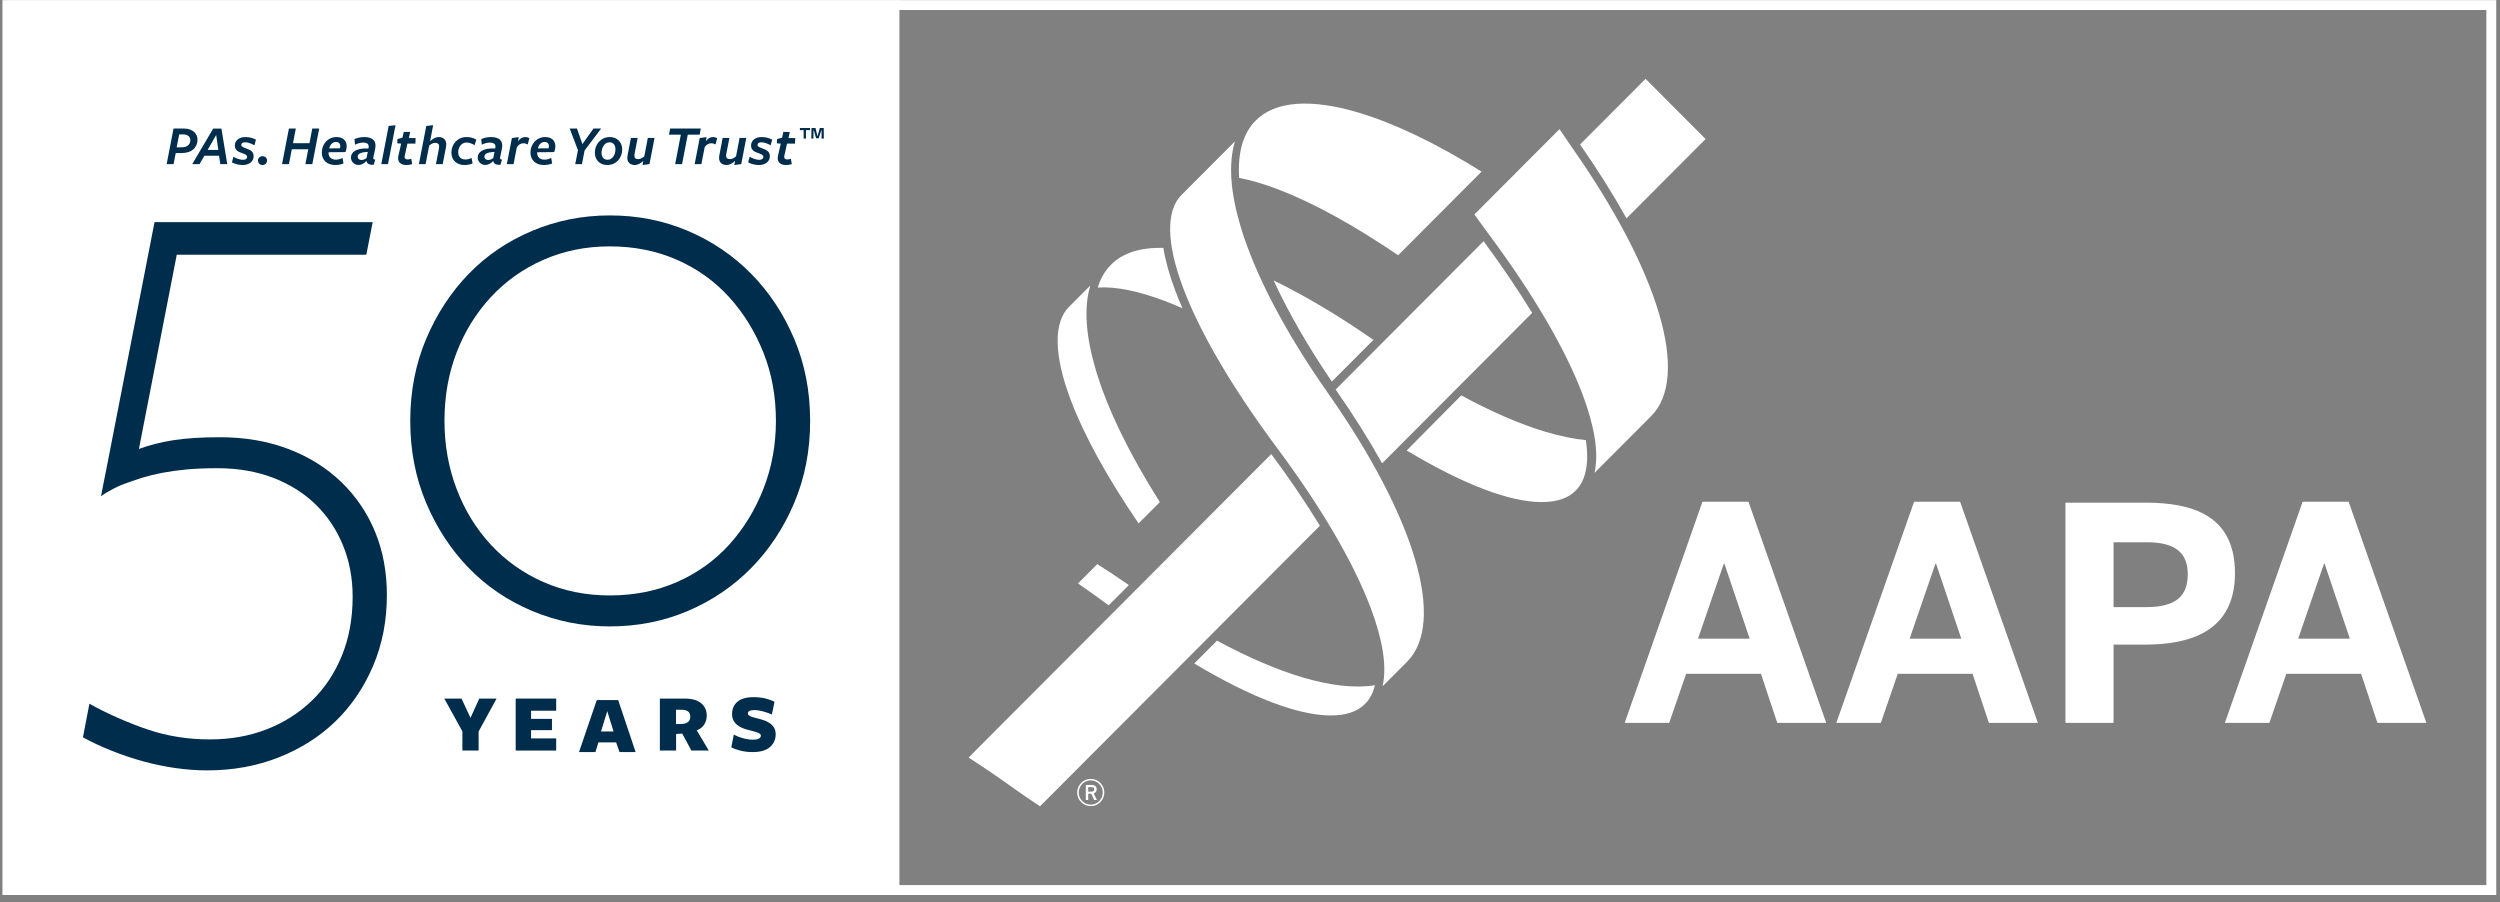 <?xml version="1.0" encoding="UTF-8"?>
<svg width="338px" height="122px" viewBox="0 0 338 122" version="1.1" xmlns="http://www.w3.org/2000/svg" xmlns:xlink="http://www.w3.org/1999/xlink">
    <rect x="0" y="0" width="338" height="122" fill="#808080" stroke="none"/>
    <!-- Generator: Sketch 40.3 (33839) - http://www.bohemiancoding.com/sketch -->
    <title>PA50th-AAPA_Preferred_BorderReverse</title>
    <desc>Created with Sketch.</desc>
    <defs></defs>
    <g id="Symbols" stroke="none" stroke-width="1" fill="none" fill-rule="evenodd">
        <g id="Footer" transform="translate(-140, -79)">
            <g id="Group-2-Copy">
                <g id="PA50th-AAPA_Preferred_BorderReverse" transform="translate(141, 79)">
                    <polygon id="Fill-1" fill="#FFFFFF" points="0 120.988 120.6 120.988 120.6 0.083 0 0.083"></polygon>
                    <path d="M22.466,59.51 C24.16,59.247 26.248,59.114 28.731,59.114 C32.118,59.114 35.201,59.644 37.987,60.704 C40.77,61.763 43.159,63.257 45.154,65.184 C47.147,67.114 48.671,69.365 49.726,71.935 C50.779,74.507 51.306,77.343 51.306,80.443 C51.306,83.923 50.685,87.118 49.443,90.03 C48.202,92.941 46.508,95.438 44.364,97.519 C42.22,99.597 39.66,101.224 36.689,102.397 C33.715,103.568 30.498,104.155 27.038,104.155 C24.253,104.155 21.375,103.75 18.403,102.944 C15.43,102.134 12.473,100.935 10.215,99.685 L11.087,95.141 C13.496,96.499 16.484,97.798 19.08,98.667 C21.677,99.533 24.442,99.968 27.377,99.968 C30.16,99.968 32.719,99.514 35.052,98.606 C37.384,97.696 39.415,96.41 41.147,94.746 C42.878,93.081 44.232,91.056 45.21,88.674 C46.187,86.289 46.678,83.62 46.678,80.669 C46.678,78.172 46.244,75.865 45.38,73.746 C44.514,71.628 43.292,69.792 41.711,68.24 C40.131,66.689 38.213,65.478 35.955,64.608 C33.697,63.738 31.175,63.301 28.393,63.301 C26.812,63.301 25.419,63.358 24.216,63.471 C23.012,63.584 21.92,63.736 20.943,63.924 C19.964,64.113 19.041,64.339 18.177,64.603 C17.312,64.868 15.702,65.455 15.412,65.565 C15.283,65.613 13.653,66.335 12.658,67.093 C12.712,66.725 13.381,63.414 13.381,63.414 L19.894,30.029 L49.387,30.029 L48.526,34.443 L22.898,34.443 L17.782,60.698 C19.211,60.171 20.774,59.775 22.466,59.51" id="Fill-3" fill="#002D4B"></path>
                    <path d="M103.904,56.907 C103.904,53.579 103.34,50.499 102.211,47.662 C101.082,44.826 99.539,42.331 97.583,40.176 C95.626,38.02 93.275,36.337 90.529,35.127 C87.781,33.918 84.753,33.311 81.443,33.311 C78.206,33.311 75.215,33.918 72.469,35.127 C69.721,36.337 67.351,38.02 65.358,40.176 C63.364,42.331 61.82,44.826 60.731,47.662 C59.638,50.499 59.093,53.579 59.093,56.907 C59.093,60.161 59.638,63.223 60.731,66.097 C61.82,68.97 63.364,71.485 65.358,73.64 C67.351,75.796 69.721,77.479 72.469,78.689 C75.215,79.898 78.206,80.503 81.443,80.503 C84.753,80.503 87.781,79.898 90.529,78.689 C93.275,77.479 95.626,75.796 97.583,73.64 C99.539,71.485 101.082,68.97 102.211,66.097 C103.34,63.223 103.904,60.161 103.904,56.907 L103.904,56.907 Z M108.532,56.907 C108.532,60.898 107.816,64.587 106.387,67.975 C104.957,71.363 103.018,74.3 100.574,76.784 C98.129,79.271 95.27,81.209 91.996,82.602 C88.723,83.993 85.204,84.69 81.443,84.69 C77.755,84.69 74.256,83.993 70.945,82.602 C67.633,81.209 64.774,79.271 62.367,76.784 C59.958,74.3 58.039,71.363 56.61,67.975 C55.18,64.587 54.466,60.898 54.466,56.907 C54.466,52.918 55.18,49.227 56.61,45.839 C58.039,42.451 59.958,39.516 62.367,37.03 C64.774,34.546 67.633,32.607 70.945,31.214 C74.256,29.821 77.755,29.124 81.443,29.124 C85.204,29.124 88.723,29.821 91.996,31.214 C95.27,32.607 98.129,34.546 100.574,37.03 C103.018,39.516 104.957,42.451 106.387,45.839 C107.816,49.227 108.532,52.918 108.532,56.907 L108.532,56.907 Z" id="Fill-4" fill="#002D4B"></path>
                    <polyline id="Fill-5" fill="#002D4B" points="63.71 98.893 63.71 101.475 61.514 101.475 61.514 98.878 59.07 94.447 61.397 94.447 62.611 97.059 63.797 94.447 66.138 94.447 63.71 98.893"></polyline>
                    <polyline id="Fill-6" fill="#002D4B" points="68.721 101.475 68.721 94.447 74.195 94.447 74.195 96.091 70.8 96.091 70.8 97.191 73.625 97.191 73.625 98.717 70.8 98.717 70.8 99.832 74.195 99.832 74.195 101.475 68.721 101.475"></polyline>
                    <path d="M81.102,96.149 L80.253,98.893 L81.951,98.893 L81.102,96.149 L81.102,96.149 Z M84.936,101.681 L82.755,101.681 L82.302,100.375 L79.901,100.375 L79.506,101.681 L77.282,101.681 L79.683,94.652 L82.58,94.652 L84.936,101.681 L84.936,101.681 Z" id="Fill-7" fill="#002D4B"></path>
                    <path d="M91.155,97.88 C91.525,97.871 91.814,97.783 92.018,97.616 C92.224,97.451 92.326,97.206 92.326,96.883 C92.326,96.59 92.231,96.362 92.04,96.201 C91.85,96.039 91.545,95.959 91.126,95.959 L90.395,95.959 L90.395,97.895 L91.155,97.88 L91.155,97.88 Z M90.409,101.475 L88.214,101.475 L88.214,94.447 L91.55,94.447 C92.535,94.447 93.282,94.655 93.789,95.071 C94.297,95.487 94.55,96.047 94.55,96.751 C94.55,97.191 94.44,97.587 94.22,97.939 C94.002,98.291 93.662,98.561 93.204,98.746 L94.828,101.475 L92.472,101.475 L91.243,99.186 L90.409,99.23 L90.409,101.475 L90.409,101.475 Z" id="Fill-8" fill="#002D4B"></path>
                    <path d="M100.857,100.008 C101.159,100.008 101.404,99.961 101.589,99.868 C101.774,99.776 101.867,99.64 101.867,99.464 C101.867,99.366 101.831,99.285 101.757,99.221 C101.685,99.157 101.579,99.098 101.442,99.045 C101.307,98.991 101.143,98.94 100.952,98.89 C100.762,98.841 100.555,98.787 100.331,98.728 C100.068,98.67 99.796,98.589 99.518,98.485 C99.24,98.383 98.986,98.248 98.758,98.081 C98.528,97.915 98.341,97.706 98.193,97.456 C98.047,97.206 97.975,96.899 97.975,96.537 C97.975,95.85 98.213,95.298 98.691,94.881 C99.17,94.465 99.896,94.256 100.872,94.256 C101.496,94.256 102.043,94.318 102.511,94.44 C102.979,94.562 103.379,94.706 103.712,94.873 L103.36,96.604 C102.999,96.438 102.599,96.296 102.16,96.179 C101.72,96.061 101.321,96.003 100.96,96.003 C100.394,96.003 100.111,96.159 100.111,96.472 C100.111,96.57 100.157,96.653 100.25,96.721 C100.343,96.79 100.46,96.851 100.601,96.904 C100.742,96.959 100.902,97.005 101.077,97.044 C101.252,97.083 101.422,97.127 101.589,97.176 C101.871,97.245 102.147,97.331 102.416,97.433 C102.684,97.535 102.928,97.668 103.147,97.829 C103.367,97.99 103.542,98.189 103.674,98.423 C103.806,98.658 103.872,98.942 103.872,99.274 C103.872,99.979 103.612,100.556 103.089,101.006 C102.567,101.456 101.794,101.681 100.769,101.681 C100.184,101.681 99.635,101.617 99.122,101.49 C98.611,101.363 98.193,101.211 97.872,101.035 L98.208,99.318 C98.579,99.518 99.001,99.684 99.474,99.813 C99.948,99.943 100.408,100.008 100.857,100.008" id="Fill-9" fill="#002D4B"></path>
                    <path d="M23.728,18.168 L23.229,18.168 L22.883,19.915 L23.605,19.915 C24.404,19.908 24.734,19.438 24.734,18.953 C24.734,18.499 24.389,18.168 23.728,18.168 L23.728,18.168 Z M23.551,20.693 L22.76,20.701 L22.461,22.194 L21.531,22.194 L22.461,17.382 L23.897,17.382 C25.064,17.382 25.702,18.106 25.702,18.86 C25.702,19.892 24.987,20.693 23.551,20.693 L23.551,20.693 Z" id="Fill-10" fill="#002D4B"></path>
                    <path d="M28.229,18.244 L27.069,20.269 L28.513,20.269 L28.229,18.244 L28.229,18.244 Z M29.726,22.194 L28.79,22.194 L28.613,21.055 L26.632,21.055 L25.971,22.194 L24.988,22.194 L27.822,17.39 L28.935,17.39 L29.726,22.194 L29.726,22.194 Z" id="Fill-11" fill="#002D4B"></path>
                    <path d="M31.816,22.31 C31.302,22.31 30.779,22.179 30.357,21.956 L30.557,21.194 C31.002,21.448 31.478,21.609 31.87,21.609 C32.162,21.609 32.415,21.471 32.415,21.201 C32.415,20.97 32.162,20.855 31.755,20.709 C31.109,20.508 30.749,20.239 30.749,19.676 C30.749,18.991 31.34,18.53 32.162,18.53 C32.661,18.53 33.16,18.645 33.605,18.876 L33.398,19.646 C32.93,19.384 32.523,19.238 32.116,19.238 C31.847,19.238 31.624,19.361 31.624,19.592 C31.624,19.823 31.878,19.915 32.285,20.069 C32.922,20.285 33.291,20.547 33.291,21.124 C33.291,21.825 32.692,22.31 31.816,22.31" id="Fill-12" fill="#002D4B"></path>
                    <path d="M34.497,22.31 C34.136,22.31 33.882,22.048 33.882,21.709 C33.882,21.371 34.136,21.116 34.497,21.116 C34.858,21.116 35.103,21.371 35.103,21.709 C35.103,22.048 34.858,22.31 34.497,22.31" id="Fill-13" fill="#002D4B"></path>
                    <polyline id="Fill-14" fill="#002D4B" points="40.288 22.194 40.68 20.177 38.452 20.177 38.068 22.194 37.131 22.194 38.061 17.382 38.997 17.382 38.614 19.361 40.841 19.361 41.217 17.382 42.153 17.382 41.225 22.194 40.288 22.194"></polyline>
                    <path d="M44.958,20.054 C44.981,19.977 45.004,19.846 45.004,19.777 C45.004,19.392 44.781,19.192 44.42,19.192 C43.982,19.192 43.629,19.53 43.514,20.062 L44.958,20.054 L44.958,20.054 Z M43.414,20.639 C43.414,21.294 43.86,21.586 44.405,21.586 C44.743,21.586 45.088,21.471 45.311,21.355 L45.441,22.094 C45.173,22.225 44.712,22.31 44.328,22.31 C43.276,22.31 42.508,21.702 42.508,20.608 C42.508,19.515 43.314,18.53 44.497,18.53 C45.319,18.53 45.871,18.976 45.871,19.761 C45.871,20.015 45.81,20.324 45.71,20.562 L43.414,20.585 L43.414,20.639 L43.414,20.639 Z" id="Fill-15" fill="#002D4B"></path>
                    <path d="M48.721,20.539 C47.815,20.57 47.355,20.785 47.355,21.17 C47.355,21.448 47.57,21.632 47.861,21.632 C48.161,21.632 48.399,21.494 48.56,21.363 L48.721,20.539 L48.721,20.539 Z M48.837,19.969 C48.914,19.515 48.66,19.276 48.092,19.276 C47.738,19.276 47.316,19.4 47.001,19.561 L46.924,18.806 C47.239,18.66 47.746,18.53 48.23,18.53 C49.49,18.53 49.927,19.145 49.72,20.139 L49.497,21.17 C49.436,21.463 49.466,21.571 49.735,21.578 L49.535,22.271 C48.837,22.341 48.591,22.048 48.552,21.763 L48.545,21.763 C48.268,22.064 47.9,22.302 47.47,22.302 C46.855,22.302 46.448,21.802 46.448,21.301 C46.448,20.578 47.14,19.992 48.814,20.077 L48.837,19.969 L48.837,19.969 Z" id="Fill-16" fill="#002D4B"></path>
                    <polyline id="Fill-17" fill="#002D4B" points="50.55 22.194 51.548 17.028 52.477 16.928 51.456 22.194 50.55 22.194"></polyline>
                    <path d="M54.728,22.194 C54.505,22.264 54.198,22.31 53.914,22.31 C53.315,22.31 52.823,22.017 52.823,21.386 C52.823,21.271 52.846,21.147 52.869,21.024 L53.238,19.415 L52.708,19.376 L52.739,18.799 L53.407,18.622 L53.591,17.836 L54.459,17.836 L54.282,18.668 L55.189,18.668 L55.165,19.415 L54.083,19.415 L53.737,20.986 C53.722,21.047 53.699,21.132 53.699,21.217 C53.699,21.471 53.883,21.555 54.144,21.555 C54.313,21.555 54.459,21.517 54.605,21.463 L54.728,22.194" id="Fill-18" fill="#002D4B"></path>
                    <path d="M57.938,22.194 L58.345,20.093 C58.361,20 58.376,19.9 58.376,19.815 C58.376,19.461 58.176,19.315 57.831,19.315 C57.531,19.315 57.247,19.477 57.025,19.692 L56.54,22.194 L55.635,22.194 L56.633,17.028 L57.562,16.928 L57.148,19.099 C57.5,18.768 57.9,18.53 58.323,18.53 C58.96,18.53 59.336,18.93 59.336,19.523 C59.336,19.623 59.329,19.738 59.305,19.846 L58.853,22.194 L57.938,22.194" id="Fill-19" fill="#002D4B"></path>
                    <path d="M61.817,22.31 C60.818,22.31 60.028,21.732 60.028,20.616 C60.028,19.499 60.857,18.53 62.055,18.53 C62.57,18.53 63.016,18.645 63.399,18.876 L63.161,19.631 C62.777,19.392 62.447,19.269 62.078,19.269 C61.318,19.269 60.949,20.008 60.949,20.578 C60.949,21.247 61.356,21.563 61.932,21.563 C62.224,21.563 62.531,21.471 62.762,21.371 L62.892,22.094 C62.631,22.225 62.209,22.31 61.817,22.31" id="Fill-20" fill="#002D4B"></path>
                    <path d="M65.857,20.539 C64.951,20.57 64.49,20.785 64.49,21.17 C64.49,21.448 64.705,21.632 64.997,21.632 C65.296,21.632 65.535,21.494 65.696,21.363 L65.857,20.539 L65.857,20.539 Z M65.972,19.969 C66.049,19.515 65.796,19.276 65.227,19.276 C64.874,19.276 64.452,19.4 64.137,19.561 L64.06,18.806 C64.375,18.66 64.881,18.53 65.365,18.53 C66.625,18.53 67.063,19.145 66.855,20.139 L66.633,21.17 C66.571,21.463 66.602,21.571 66.871,21.578 L66.671,22.271 C65.972,22.341 65.726,22.048 65.688,21.763 L65.68,21.763 C65.404,22.064 65.035,22.302 64.605,22.302 C63.991,22.302 63.584,21.802 63.584,21.301 C63.584,20.578 64.275,19.992 65.949,20.077 L65.972,19.969 L65.972,19.969 Z" id="Fill-21" fill="#002D4B"></path>
                    <path d="M68.43,22.194 L67.524,22.194 L68.207,18.668 L69.137,18.537 L69.037,19.099 C69.275,18.745 69.644,18.53 69.989,18.53 C70.204,18.53 70.412,18.583 70.565,18.691 L70.35,19.53 C70.158,19.423 69.974,19.369 69.759,19.369 C69.398,19.369 69.114,19.569 68.883,19.885 L68.43,22.194" id="Fill-22" fill="#002D4B"></path>
                    <path d="M73.169,20.054 C73.192,19.977 73.215,19.846 73.215,19.777 C73.215,19.392 72.992,19.192 72.631,19.192 C72.194,19.192 71.84,19.53 71.725,20.062 L73.169,20.054 L73.169,20.054 Z M71.625,20.639 C71.625,21.294 72.071,21.586 72.616,21.586 C72.954,21.586 73.299,21.471 73.522,21.355 L73.653,22.094 C73.384,22.225 72.923,22.31 72.539,22.31 C71.487,22.31 70.719,21.702 70.719,20.608 C70.719,19.515 71.525,18.53 72.708,18.53 C73.53,18.53 74.083,18.976 74.083,19.761 C74.083,20.015 74.021,20.324 73.921,20.562 L71.625,20.585 L71.625,20.639 L71.625,20.639 Z" id="Fill-23" fill="#002D4B"></path>
                    <polyline id="Fill-24" fill="#002D4B" points="78.038 20.339 77.678 22.194 76.771 22.194 77.14 20.308 76.027 17.382 77.009 17.382 77.74 19.484 79.237 17.382 80.273 17.382 78.038 20.339"></polyline>
                    <path d="M81.402,19.238 C80.696,19.238 80.328,20.023 80.328,20.654 C80.328,21.224 80.627,21.602 81.149,21.602 C81.825,21.602 82.209,20.87 82.209,20.185 C82.209,19.623 81.917,19.238 81.402,19.238 L81.402,19.238 Z M81.103,22.31 C80.105,22.31 79.422,21.632 79.422,20.639 C79.422,19.523 80.235,18.53 81.449,18.53 C82.455,18.53 83.123,19.246 83.123,20.2 C83.123,21.332 82.324,22.31 81.103,22.31 L81.103,22.31 Z" id="Fill-25" fill="#002D4B"></path>
                    <path d="M85.213,18.645 L84.814,20.685 C84.798,20.778 84.768,20.939 84.768,21.055 C84.768,21.355 84.944,21.517 85.289,21.517 C85.581,21.517 85.904,21.34 86.111,21.124 L86.587,18.645 L87.493,18.645 L86.81,22.187 L85.873,22.31 L85.981,21.74 C85.681,22.041 85.243,22.31 84.829,22.31 C84.176,22.31 83.815,21.91 83.815,21.363 C83.815,21.24 83.838,21.024 83.869,20.901 L84.299,18.645 L85.213,18.645" id="Fill-26" fill="#002D4B"></path>
                    <polyline id="Fill-27" fill="#002D4B" points="91.987 18.206 91.211 22.194 90.282 22.194 91.049 18.206 89.445 18.206 89.606 17.382 93.745 17.382 93.592 18.206 91.987 18.206"></polyline>
                    <path d="M93.822,22.194 L92.917,22.194 L93.6,18.668 L94.529,18.537 L94.429,19.099 C94.667,18.745 95.036,18.53 95.382,18.53 C95.596,18.53 95.804,18.583 95.958,18.691 L95.742,19.53 C95.551,19.423 95.366,19.369 95.151,19.369 C94.79,19.369 94.506,19.569 94.276,19.885 L93.822,22.194" id="Fill-28" fill="#002D4B"></path>
                    <path d="M97.616,18.645 L97.217,20.685 C97.202,20.778 97.172,20.939 97.172,21.055 C97.172,21.355 97.348,21.517 97.694,21.517 C97.986,21.517 98.308,21.34 98.515,21.124 L98.991,18.645 L99.897,18.645 L99.214,22.187 L98.277,22.31 L98.385,21.74 C98.085,22.041 97.648,22.31 97.233,22.31 C96.58,22.31 96.219,21.91 96.219,21.363 C96.219,21.24 96.242,21.024 96.273,20.901 L96.703,18.645 L97.616,18.645" id="Fill-29" fill="#002D4B"></path>
                    <path d="M101.611,22.31 C101.096,22.31 100.574,22.179 100.151,21.956 L100.351,21.194 C100.797,21.448 101.273,21.609 101.664,21.609 C101.956,21.609 102.21,21.471 102.21,21.201 C102.21,20.97 101.956,20.855 101.549,20.709 C100.904,20.508 100.543,20.239 100.543,19.676 C100.543,18.991 101.134,18.53 101.956,18.53 C102.455,18.53 102.955,18.645 103.4,18.876 L103.193,19.646 C102.724,19.384 102.317,19.238 101.91,19.238 C101.642,19.238 101.419,19.361 101.419,19.592 C101.419,19.823 101.672,19.915 102.079,20.069 C102.717,20.285 103.085,20.547 103.085,21.124 C103.085,21.825 102.486,22.31 101.611,22.31" id="Fill-30" fill="#002D4B"></path>
                    <path d="M106.05,22.194 C105.828,22.264 105.52,22.31 105.236,22.31 C104.637,22.31 104.145,22.017 104.145,21.386 C104.145,21.271 104.169,21.147 104.192,21.024 L104.56,19.415 L104.03,19.376 L104.061,18.799 L104.729,18.622 L104.913,17.836 L105.781,17.836 L105.605,18.668 L106.511,18.668 L106.488,19.415 L105.405,19.415 L105.06,20.986 C105.044,21.047 105.021,21.132 105.021,21.217 C105.021,21.471 105.205,21.555 105.467,21.555 C105.635,21.555 105.781,21.517 105.927,21.463 L106.05,22.194" id="Fill-31" fill="#002D4B"></path>
                    <path d="M110.073,18.739 L110.081,17.625 L110.039,17.625 L109.684,18.697 L109.335,18.697 L109.034,17.625 L108.992,17.625 L108.973,18.739 L108.69,18.739 L108.716,17.307 L109.256,17.307 L109.5,18.356 L109.546,18.356 L109.844,17.307 L110.368,17.307 L110.382,18.739 L110.073,18.739 L110.073,18.739 Z M107.964,17.59 L107.964,18.739 L107.651,18.739 L107.651,17.59 L107.147,17.59 L107.147,17.307 L108.515,17.307 L108.515,17.59 L107.964,17.59 L107.964,17.59 Z" id="Fill-32" fill="#002D4B"></path>
                    <path d="M151.623,79.101 C150.181,78.104 148.758,77.159 147.353,76.268 L144.749,78.881 C146.107,79.815 147.488,80.807 148.889,81.841 L151.623,79.101" id="Fill-33" fill="#FFFFFF"></path>
                    <path d="M175.072,91.574 C171.565,90.53 167.676,88.85 163.542,86.616 L160.461,89.705 C164.302,92 167.868,93.786 171.024,94.976 C177.027,97.253 181.472,97.313 183.551,95.166 C184.199,94.533 184.64,93.686 184.884,92.643 C182.136,93.081 178.803,92.681 175.072,91.574" id="Fill-34" fill="#FFFFFF"></path>
                    <path d="M184.685,45.95 C179.962,42.665 175.407,39.961 171.199,37.922 C173.154,42.175 175.806,46.79 179.063,51.588 L184.685,45.95" id="Fill-35" fill="#FFFFFF"></path>
                    <path d="M207.933,58.374 C204.472,57.337 200.64,55.671 196.562,53.455 L189.186,60.903 C192.972,63.18 196.488,64.945 199.599,66.129 C205.562,68.408 209.977,68.462 212.04,66.318 C213.414,64.969 213.872,62.623 213.414,59.511 C211.713,59.337 209.879,58.953 207.933,58.374" id="Fill-36" fill="#FFFFFF"></path>
                    <path d="M157.899,39.295 C157.097,37.17 156.562,35.24 156.286,33.511 C153.223,33.437 150.802,34.177 149.221,35.781 C148.393,36.6 147.794,37.64 147.415,38.875 C149.909,38.713 152.975,39.373 156.46,40.681 C157.238,40.976 158.047,41.313 158.866,41.677 C158.512,40.86 158.189,40.067 157.899,39.295" id="Fill-37" fill="#FFFFFF"></path>
                    <path d="M182.64,15.213 C176.268,13.311 171.394,13.643 168.778,16.294 C167.057,17.998 166.324,20.655 166.528,24.05 C168.114,24.357 169.833,24.861 171.67,25.552 C176.419,27.348 181.995,30.409 188.03,34.51 L199.306,23.204 C193.2,19.392 187.51,16.663 182.64,15.213" id="Fill-38" fill="#FFFFFF"></path>
                    <path d="M170.877,61.388 L129.953,102.421 C131.743,103.571 133.574,104.81 135.44,106.147 C136.844,107.153 138.233,108.107 139.607,109.015 L177.448,71.078 C175.566,67.992 173.364,64.743 170.877,61.388" id="Fill-39" fill="#FFFFFF"></path>
                    <path d="M184.332,82.223 C182.021,76.072 177.609,68.541 171.56,60.421 C165.56,52.362 161.204,44.897 158.951,38.897 C156.68,32.876 156.625,28.419 158.765,26.335 L165.968,19.11 C165.05,22.121 165.371,26.017 166.687,30.484 C168.619,37.013 172.718,44.85 178.557,53.172 C184.361,61.434 188.418,69.211 190.302,75.58 C192.197,81.968 191.866,86.857 189.218,89.486 L185.924,92.787 C186.546,90.064 185.912,86.447 184.332,82.223" id="Fill-40" fill="#FFFFFF"></path>
                    <path d="M218.899,29.521 L229.595,18.794 L221.479,10.658 L212.624,19.533 C215.02,22.964 217.12,26.311 218.899,29.521" id="Fill-41" fill="#FFFFFF"></path>
                    <path d="M199.579,32.612 L179.579,52.667 C181.977,56.091 184.079,59.435 185.861,62.644 L206.144,42.306 C204.264,39.22 202.065,35.968 199.579,32.612" id="Fill-42" fill="#FFFFFF"></path>
                    <path d="M212.982,53.376 C214.562,57.601 215.199,61.215 214.574,63.939 L222.214,56.278 C224.864,53.653 225.193,48.765 223.294,42.378 C221.412,36.007 217.352,28.234 211.554,19.97 C210.964,19.128 210.398,18.292 209.842,17.46 L198.34,28.993 C198.948,29.846 199.568,30.707 200.213,31.571 C206.258,39.693 210.669,47.227 212.982,53.376" id="Fill-43" fill="#FFFFFF"></path>
                    <path d="M147.136,49.967 C145.818,45.502 145.497,41.605 146.413,38.597 L143.552,41.465 C141.415,43.548 141.467,48.006 143.743,54.025 C145.542,58.815 148.688,64.545 152.937,70.764 L155.812,67.881 C151.66,61.345 148.694,55.228 147.136,49.967" id="Fill-44" fill="#FFFFFF"></path>
                    <path d="M146.128,106.423 L146.128,107.03 L146.526,107.03 C146.785,107.03 146.943,106.952 146.943,106.715 C146.943,106.494 146.794,106.423 146.535,106.423 L146.128,106.423 L146.128,106.423 Z M146.535,107.31 L146.128,107.31 L146.128,108.159 L145.8,108.159 L145.8,106.124 L146.546,106.124 C147.044,106.124 147.272,106.354 147.272,106.715 C147.272,107.009 147.114,107.178 146.872,107.263 L147.302,108.159 L146.938,108.159 L146.535,107.31 L146.535,107.31 Z M144.848,107.148 C144.848,108.051 145.568,108.787 146.471,108.787 C147.368,108.787 148.09,108.051 148.09,107.148 C148.09,106.243 147.368,105.508 146.471,105.508 C145.568,105.508 144.848,106.243 144.848,107.148 L144.848,107.148 Z M144.632,107.148 C144.632,106.131 145.456,105.306 146.471,105.306 C147.483,105.306 148.305,106.131 148.305,107.148 C148.305,108.164 147.483,108.99 146.471,108.99 C145.456,108.99 144.632,108.164 144.632,107.148 L144.632,107.148 Z" id="Fill-45" fill="#FFFFFF"></path>
                    <path d="M218.658,97.733 L224.676,97.733 L226.966,91.094 L237.078,91.094 L239.285,97.733 L245.907,97.733 L235.393,67.838 L229.172,67.838 L218.658,97.733 L218.658,97.733 Z M228.57,86.346 L232.062,76.207 L232.141,76.207 L235.554,86.346 L228.57,86.346 L228.57,86.346 Z M247.27,97.733 L253.29,97.733 L255.578,91.094 L265.69,91.094 L267.898,97.733 L274.519,97.733 L264.005,67.838 L257.784,67.838 L247.27,97.733 L247.27,97.733 Z M257.183,86.346 L260.674,76.207 L260.755,76.207 L264.166,86.346 L257.183,86.346 L257.183,86.346 Z M278.251,97.733 L284.753,97.733 L284.753,87.151 L288.966,87.151 C294.905,87.151 301.167,85.502 301.167,77.495 C301.167,69.648 295.387,67.959 289.048,67.959 L278.251,67.959 L278.251,97.733 L278.251,97.733 Z M284.753,82.081 L284.753,73.31 L289.206,73.31 C293.301,73.31 294.785,74.88 294.785,77.655 C294.785,80.513 293.26,82.081 289.206,82.081 L284.753,82.081 L284.753,82.081 Z M299.801,97.733 L305.821,97.733 L308.109,91.094 L318.221,91.094 L320.429,97.733 L327.049,97.733 L316.536,67.838 L310.317,67.838 L299.801,97.733 L299.801,97.733 Z M309.714,86.346 L313.207,76.207 L313.286,76.207 L316.697,86.346 L309.714,86.346 L309.714,86.346 Z" id="Fill-46" fill="#FFFFFF"></path>
                    <polygon id="Stroke-47" stroke="#FFFFFF" stroke-width="1.339" points="0 120.335 335.825 120.335 335.825 0.686 0 0.686"></polygon>
                </g>
            </g>
        </g>
    </g>
</svg>